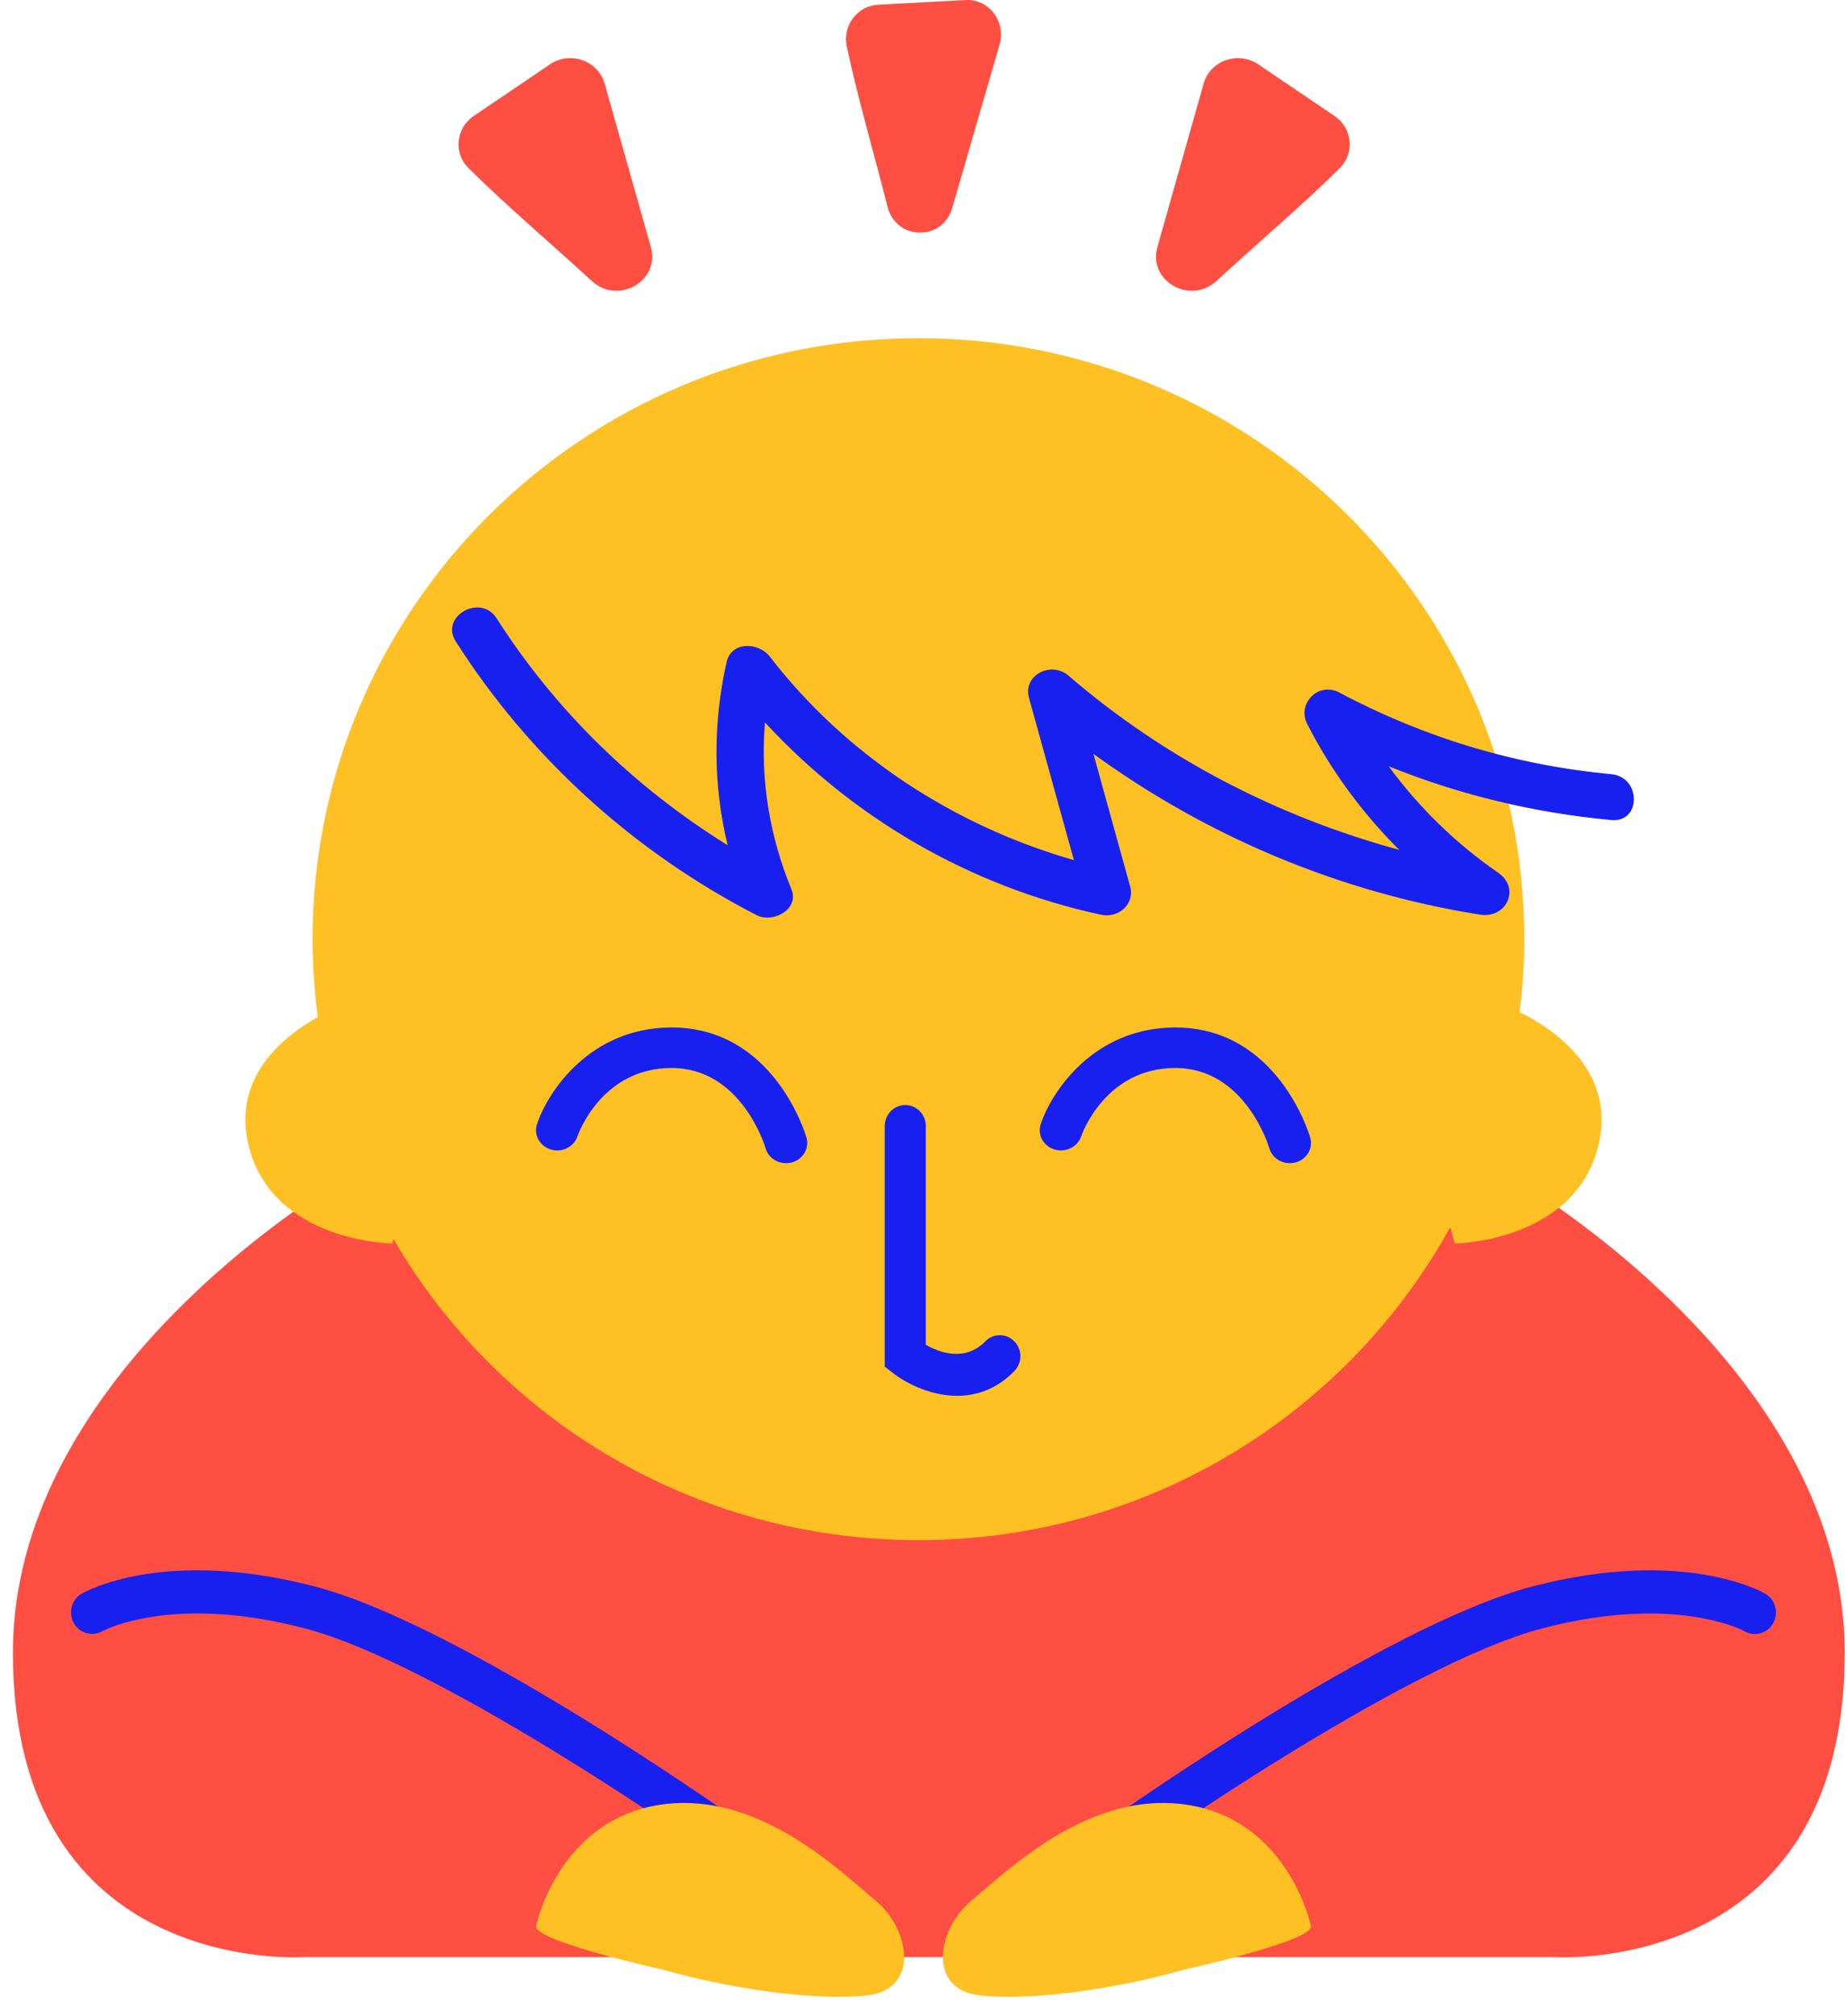 <svg width="66" height="72" viewBox="0 0 66 72" fill="none" xmlns="http://www.w3.org/2000/svg">
<path fill-rule="evenodd" clip-rule="evenodd" d="M55.515 69.89C55.515 69.89 65.919 70.615 65.919 59.02C65.919 47.425 50.458 39.164 47.423 39.164H33.644H18.958C15.923 39.164 0.462 47.425 0.462 59.02C0.462 70.615 10.865 69.89 10.865 69.89H55.515Z" fill="#FF4E42"/>
<path fill-rule="evenodd" clip-rule="evenodd" d="M54.303 36.143C54.407 35.289 54.468 34.42 54.468 33.539C54.468 21.686 44.775 12.077 32.818 12.077C20.862 12.077 11.169 21.686 11.169 33.539C11.169 34.482 11.237 35.411 11.356 36.321C10.176 36.979 8.301 38.436 8.876 40.875C9.7 44.361 14.014 44.407 14.014 44.407C14.014 44.407 14.032 44.348 14.061 44.249C17.801 50.673 24.798 55 32.818 55C41.015 55 48.148 50.483 51.823 43.822C51.918 44.187 51.985 44.407 51.985 44.407C51.985 44.407 56.299 44.361 57.123 40.875C57.759 38.181 55.408 36.687 54.303 36.143Z" fill="#FFC024"/>
<path fill-rule="evenodd" clip-rule="evenodd" d="M11.234 56.65C5.844 55.251 3.032 56.844 2.915 56.913C2.556 57.123 2.433 57.588 2.635 57.956C2.837 58.326 3.296 58.456 3.657 58.252C3.682 58.238 6.122 56.909 10.864 58.143C15.831 59.432 25.49 66.256 25.588 66.324C25.718 66.418 25.868 66.462 26.015 66.462C26.254 66.462 26.489 66.346 26.635 66.13C26.872 65.781 26.786 65.301 26.445 65.058C26.04 64.772 16.464 58.008 11.234 56.65Z" fill="#1820EF"/>
<path fill-rule="evenodd" clip-rule="evenodd" d="M63.082 56.913C62.965 56.845 60.153 55.251 54.764 56.651C49.535 58.009 39.959 64.772 39.555 65.058C39.213 65.302 39.128 65.782 39.364 66.13C39.511 66.346 39.745 66.462 39.984 66.462C40.132 66.462 40.282 66.418 40.413 66.325C40.51 66.256 50.167 59.433 55.134 58.144C59.879 56.912 62.315 58.239 62.334 58.25C62.697 58.462 63.156 58.333 63.362 57.964C63.569 57.595 63.443 57.124 63.082 56.913Z" fill="#1820EF"/>
<path fill-rule="evenodd" clip-rule="evenodd" d="M39.073 26.923L39.073 26.925L39.074 26.926C39.511 28.504 39.948 30.082 40.385 31.659C40.557 32.284 39.967 32.801 39.346 32.667C34.677 31.659 30.496 29.227 27.335 25.799C27.166 27.822 27.492 29.84 28.281 31.757C28.573 32.467 27.625 32.983 27.039 32.682C22.623 30.41 18.915 27.026 16.285 22.906C15.711 22.006 17.173 21.184 17.745 22.078C19.842 25.364 22.666 28.114 26.001 30.184C25.479 28.044 25.473 25.819 25.964 23.644C26.134 22.887 27.111 22.934 27.509 23.448C30.215 26.955 34.067 29.479 38.374 30.716C37.838 28.786 37.304 26.854 36.77 24.924C36.542 24.103 37.566 23.598 38.181 24.127C41.589 27.063 45.639 29.162 49.998 30.349C48.678 29.032 47.568 27.527 46.712 25.857C46.341 25.132 47.1 24.328 47.868 24.735C50.872 26.334 54.164 27.33 57.576 27.646C58.651 27.745 58.657 29.384 57.576 29.284C54.821 29.029 52.153 28.386 49.622 27.364C50.699 28.825 52.007 30.113 53.537 31.166C54.342 31.72 53.833 32.813 52.885 32.663C47.86 31.865 43.129 29.868 39.072 26.921L39.073 26.923ZM45.359 41.01C45.325 40.894 44.475 38.139 41.998 38.139C39.505 38.139 38.667 40.485 38.632 40.585C38.501 40.963 38.073 41.17 37.678 41.048C37.281 40.925 37.063 40.52 37.19 40.142C37.59 38.948 39.109 36.692 41.998 36.692C45.63 36.692 46.771 40.461 46.818 40.622C46.93 41.006 46.694 41.406 46.292 41.513C46.224 41.53 46.155 41.538 46.087 41.538C45.756 41.538 45.453 41.33 45.359 41.01ZM23.998 36.692C21.109 36.692 19.59 38.948 19.19 40.142C19.063 40.52 19.281 40.925 19.678 41.048C20.073 41.17 20.501 40.963 20.632 40.585C20.667 40.485 21.505 38.139 23.998 38.139C26.475 38.139 27.325 40.894 27.359 41.01C27.453 41.33 27.756 41.538 28.087 41.538C28.155 41.538 28.224 41.53 28.292 41.513C28.694 41.406 28.93 41.006 28.818 40.622C28.771 40.461 27.631 36.692 23.998 36.692ZM33.082 48.023C33.55 48.29 34.475 48.651 35.209 47.901C35.496 47.607 35.959 47.607 36.246 47.901C36.533 48.194 36.533 48.669 36.246 48.962C35.609 49.615 34.888 49.846 34.203 49.846C33.261 49.846 32.39 49.408 31.904 49.029L31.615 48.803V40.212C31.615 39.797 31.943 39.462 32.349 39.462C32.754 39.462 33.082 39.797 33.082 40.212V48.023Z" fill="#1820EF"/>
<path fill-rule="evenodd" clip-rule="evenodd" d="M16.744 6.008C18.078 7.328 19.663 8.672 21.152 10.038C22.089 10.898 23.599 10.031 23.258 8.825L21.604 2.983C21.372 2.163 20.371 1.812 19.651 2.299L16.931 4.14C16.287 4.575 16.196 5.465 16.744 6.008Z" fill="#FF4E42"/>
<path fill-rule="evenodd" clip-rule="evenodd" d="M47.87 6.008C46.537 7.328 44.952 8.672 43.463 10.038C42.525 10.898 41.016 10.031 41.357 8.825L43.011 2.983C43.243 2.163 44.245 1.812 44.964 2.299L47.684 4.14C48.328 4.575 48.42 5.465 47.87 6.008Z" fill="#FF4E42"/>
<path fill-rule="evenodd" clip-rule="evenodd" d="M30.259 1.667C30.646 3.479 31.223 5.442 31.712 7.375C32.019 8.59 33.677 8.629 34.027 7.425L35.718 1.591C35.956 0.771 35.334 -0.044 34.505 0.002L31.374 0.169C30.633 0.209 30.099 0.921 30.259 1.667Z" fill="#FF4E42"/>
<path fill-rule="evenodd" clip-rule="evenodd" d="M42.51 64.465C46.067 65.07 46.842 68.768 46.842 68.768C47 69.304 42.284 70.346 42.284 70.346C39.983 71.002 36.898 71.469 35.007 71.255C33.117 71.042 33.486 68.877 34.722 67.862C34.848 67.759 34.993 67.634 35.155 67.495C36.577 66.274 39.316 63.921 42.51 64.465ZM23.49 64.465C19.933 65.07 19.158 68.768 19.158 68.768C18.999 69.304 23.715 70.346 23.715 70.346C26.017 71.002 29.101 71.469 30.993 71.255C32.883 71.042 32.513 68.877 31.278 67.862C31.152 67.759 31.007 67.634 30.845 67.495C29.423 66.274 26.683 63.921 23.49 64.465Z" fill="#FFC024"/>
</svg>
